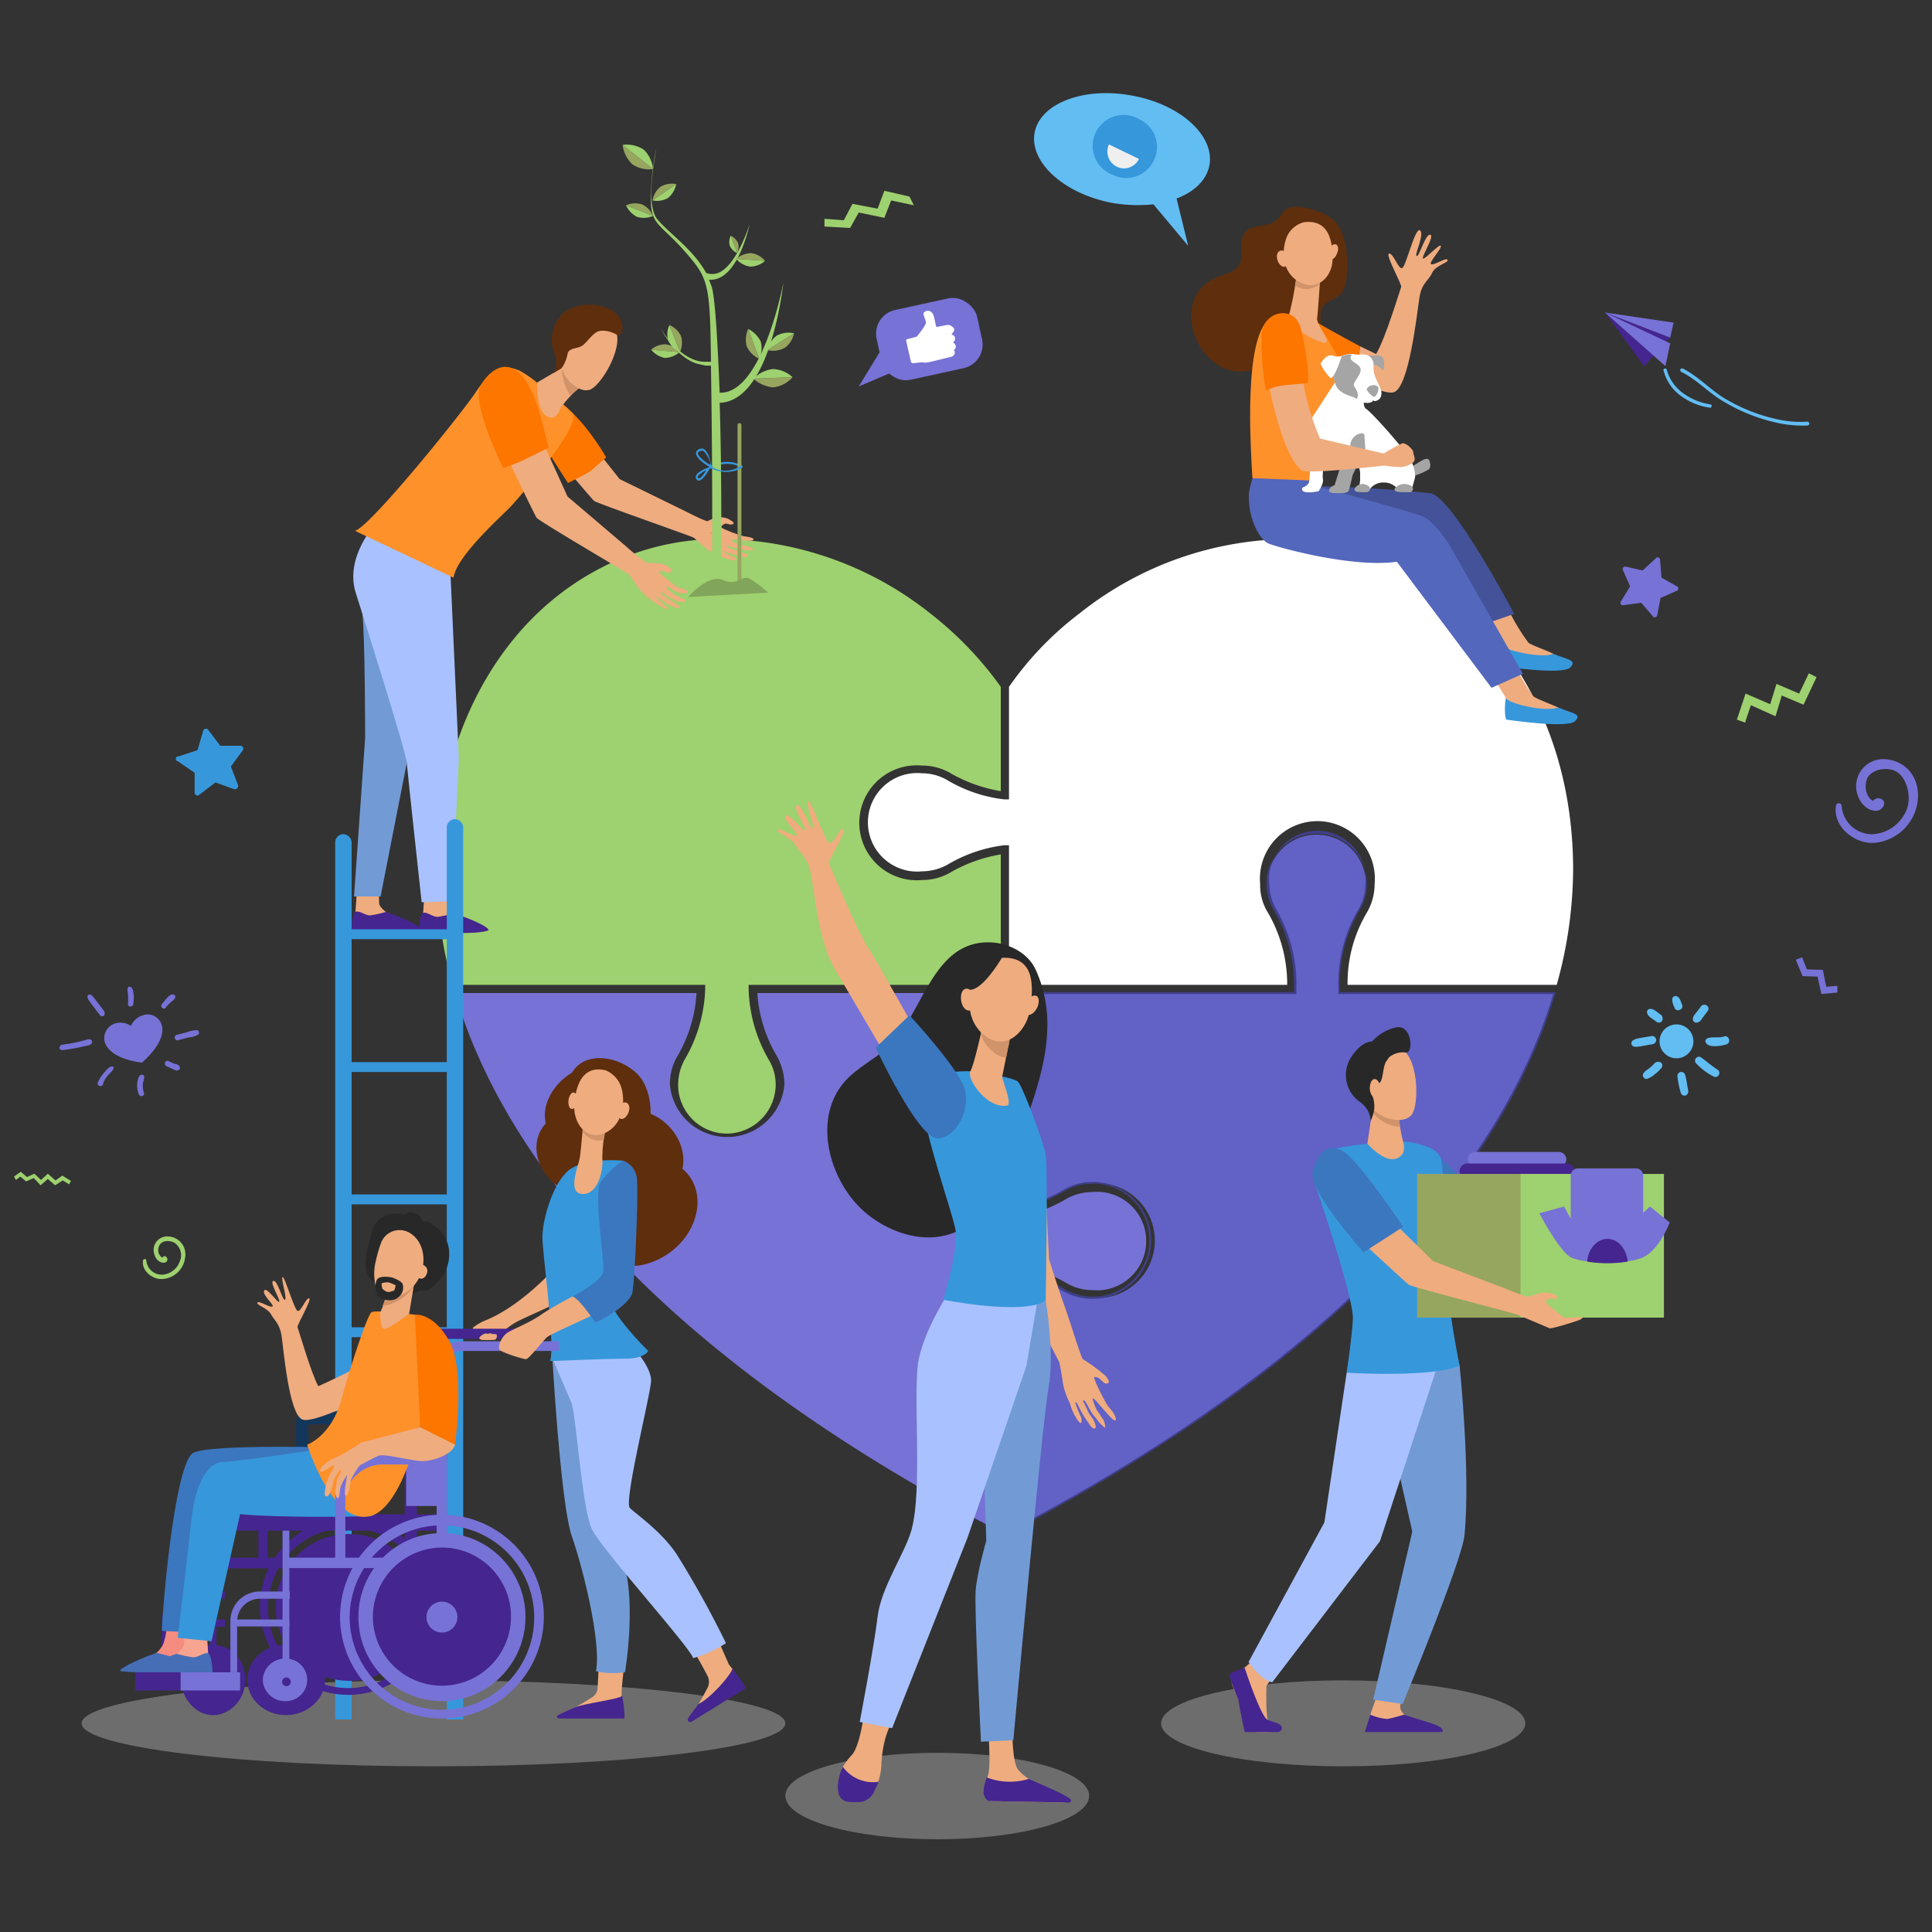 <svg id="Layer_1" data-name="Layer 1" xmlns="http://www.w3.org/2000/svg" viewBox="0 0 400 400"><rect x="0" y="0" width="400" height="400" fill="#333333" stroke="none"/><defs><style>.cls-1{fill:#999;opacity:0.57;}.cls-2{fill:#3797db;}.cls-3{fill:#7772d6;}.cls-4{fill:#6161c6;}.cls-5{fill:#3f3f89;}.cls-6{fill:#9ed16f;}.cls-7{fill:#efac7f;}.cls-8{fill:#fc7600;}.cls-9{fill:#fe875e;}.cls-10{fill:#45258f;}.cls-11{fill:#729bd6;}.cls-12{fill:#a9c2ff;}.cls-13{fill:#ff912b;}.cls-14{fill:#d19369;}.cls-15{fill:#5e2e0d;}.cls-16{fill:#fff;}.cls-17{fill:#f8a492;}.cls-18{fill:#3b77be;}.cls-19{fill:#282828;}.cls-20{fill:#96a65f;}.cls-21{fill:#445299;}.cls-22{fill:#5367bc;}.cls-23{fill:#a5a5a5;}.cls-24{fill:#81a55b;}.cls-25{fill:#62bdf3;}.cls-26{fill:#13375b;}.cls-27{fill:#f48c7f;}.cls-28{fill:#466eb6;}.cls-29{fill:#f7a491;}.cls-30{fill:#efefef;}</style></defs><path class="cls-1" d="M225.5,371.8c0,5-14.1,9-31.4,9s-31.5-4-31.5-9,14.1-8.9,31.5-8.9S225.5,366.9,225.5,371.8Z"/><path class="cls-1" d="M162.6,356.8c0,4.9-32.6,8.9-72.9,8.9s-72.8-4-72.8-8.9,32.6-8.9,72.8-8.9S162.6,351.9,162.6,356.8Z"/><path class="cls-1" d="M315.8,356.8c0,4.9-16.8,8.9-37.7,8.9s-37.7-4-37.7-8.9,16.9-8.9,37.7-8.9S315.8,351.9,315.8,356.8Z"/><path class="cls-2" d="M147.2,96.9H147a.4.4,0,0,1,.1-.3,6.5,6.5,0,0,1,6.5-.2.2.2,0,0,1,.1.3c0,.1-.1.1-.2.1a6,6,0,0,0-6.2.2Z"/><path class="cls-3" d="M207.2,317.2c-78-40.7-104.6-82.9-113-111.6h50a28.9,28.9,0,0,1-3.8,12.8,11.4,11.4,0,0,0-1.7,6.2,11.9,11.9,0,0,0,23.7,0,12.3,12.3,0,0,0-1.7-6.2,29,29,0,0,1-3.9-12.8h50.4v46.7h.9a29.7,29.7,0,0,0,12.7-4.1,11,11,0,0,1,5.3-1.4,10.2,10.2,0,1,1,0,20.3,10.4,10.4,0,0,1-5.2-1.4,30.6,30.6,0,0,0-12.8-4.1h-.9Z"/><path class="cls-4" d="M208.9,263.3A29.7,29.7,0,0,1,220,267a11.7,11.7,0,0,0,6.1,1.7,11.9,11.9,0,1,0,0-23.7,11.7,11.7,0,0,0-6.1,1.7,29.7,29.7,0,0,1-11.1,3.7V205.6h59.2v-.8a30.8,30.8,0,0,0-4.2-16.5,10.8,10.8,0,0,1-1.5-5.3,10.2,10.2,0,1,1,20.4,0,9.9,9.9,0,0,1-1.5,5.3,30.7,30.7,0,0,0-4.1,16.5v.8h44.6c-8.5,28.7-35.1,70.9-113,111.6Z"/><path class="cls-5" d="M208.6,317.6V263h.3a29.6,29.6,0,0,1,11.2,3.7,11.7,11.7,0,1,0,0-19.9,29.6,29.6,0,0,1-11.2,3.7h-.3V205.4h59.3v-.6a30.4,30.4,0,0,0-4.2-16.4,11.2,11.2,0,0,1-1.5-5.4,10.4,10.4,0,0,1,20.8,0,10.2,10.2,0,0,1-1.5,5.4,30.4,30.4,0,0,0-4.1,16.4v.6h44.6v.3c-8.4,28.4-34.9,70.8-113.1,111.7Zm.5-54.1v53.4c77.6-40.7,104-82.8,112.5-111.1H277.1v-1a30.2,30.2,0,0,1,4.2-16.6,10.7,10.7,0,0,0,1.4-5.2,10,10,0,1,0-19.9,0,10.7,10.7,0,0,0,1.4,5.2,31.1,31.1,0,0,1,4.2,16.6v1H209.1v44.4a30.1,30.1,0,0,0,10.8-3.7,12.1,12.1,0,1,1,6.2,22.4,12.3,12.3,0,0,1-6.2-1.7A30.1,30.1,0,0,0,209.1,263.5Z"/><path class="cls-6" d="M150.5,234.7a10.1,10.1,0,0,1-10.1-10.1,10.8,10.8,0,0,1,1.4-5.3,30.9,30.9,0,0,0,4.2-14.5v-.9H93.7a89.8,89.8,0,0,1-3.3-23.8c0-18.3,5.7-35.4,16.2-48.1s25.8-20.4,42.2-20.4A70.6,70.6,0,0,1,192.6,127a72.5,72.5,0,0,1,14.6,15.2v21.6a31.1,31.1,0,0,1-10.2-3.6,11.7,11.7,0,0,0-6.1-1.7,11.9,11.9,0,1,0,0,23.7,11.7,11.7,0,0,0,6.1-1.7,31.1,31.1,0,0,1,10.2-3.6v27H155v.9a30.7,30.7,0,0,0,4.1,14.5,9.9,9.9,0,0,1,1.5,5.3A10.2,10.2,0,0,1,150.5,234.7Z"/><path class="cls-7" d="M149,107.1a6.8,6.8,0,0,0-2.5.8c-.4.1-4.7-2.1-4.7-2.1l-13.5-6.6-9.2-11.6L112,90.8s10.4,12.4,11,12.9,19,6.9,20.6,7.6l2.7,2.3A9.8,9.8,0,0,0,149,115a8.1,8.1,0,0,0,2.8,1c1.4.3.3-.6.3-.6a17.9,17.9,0,0,1-2.4-1.2c.1-.2,1.4.5,3,.8l1.1.3c1,.2,1.4-.4.4-.7l-1.3-.5-1.2-.4-1.3-.5c.1-.1,0-.2.4-.2a21.9,21.9,0,0,0,2.3.7l1.3.2s1.6.1,1.6-.1-.9-.7-1.5-.7a5.8,5.8,0,0,0-1.4-.3s-1.8-.8-1.7-1,1.2,0,2.4.1,2.1.1,2.2-.2-.9-.5-.9-.5l-1.2-.2-1.3-.4s-3.4-1.2-3.3-1.5.7-.7,1-.7l.9.2c.2,0,.7,0,.7-.3s-1.2-.9-1.2-.9A4.2,4.2,0,0,0,149,107.1Z"/><path class="cls-8" d="M125.5,94.7l-3.2,2.8c-.8.6-4.7,2.5-4.7,2.5s-3.9-5.9-5.5-8.9-3.5-8.9-3-9.1a7,7,0,0,1,4.9.2C120,84.9,125.5,94.7,125.5,94.7Z"/><path class="cls-9" d="M146.8,110.2a2.3,2.3,0,0,0,2.5-1C149.4,110.3,147.8,110.9,146.8,110.2Z"/><path class="cls-7" d="M87.9,184.6l-.3,4.5c-.1.6-.4,2-.4,2.5,0,2,8.7-1.7,6.7-2.5-.2-.1-1.1-.7-1.2-1.4s-.3-3.1-.3-3.1Z"/><path class="cls-10" d="M93.9,189.1a25.9,25.9,0,0,1-3.1.7c-1.1.2-2.4-1.1-3.2-.8s-.8,3.8-.8,3.8,11,.9,14.1-.1C102.1,192.4,98.1,190.4,93.9,189.1Z"/><path class="cls-7" d="M73.9,184.3l-.3,4.5c-.1.6-.4,2-.4,2.5,0,2,8.7-1.6,6.7-2.5-.2-.1-1.4-1.1-1.4-1.8s-.1-2.6-.1-2.6Z"/><path class="cls-10" d="M79.9,188.8a21.7,21.7,0,0,1-3.1.7c-1,.2-2.4-1.1-3.2-.7s-.8,3.7-.8,3.7,10.9.5,14.1,0C88.2,192.3,84.1,190.2,79.9,188.8Z"/><path class="cls-11" d="M75.9,113.2s-1.5,7.6-.9,13.3.6,26.3.6,26.3l-2.3,32.8h5.5s6.4-32.8,6.3-31.9,2.2-23.1,2.2-23.1l-7.7-18.3Z"/><path class="cls-12" d="M77.9,108.3s-6.7,7-4.2,14.6c1,3.1,10.3,32.5,10.5,34.9s3.1,29,3.1,29l6.3-.2L95,157.1l-1.8-39.8-3.9-6.7Z"/><path class="cls-13" d="M118.5,85.5a67.6,67.6,0,0,0-7-6,21.4,21.4,0,0,0-4-2.8c-1.7-.6-4.6-2.1-8.8,4.2-3,4.6-22.1,28.2-25.2,29l20.4,9.7c.6-4.6,10.7-13.4,12.1-15C109.3,100.9,120.5,87.8,118.5,85.5Z"/><path class="cls-7" d="M117.5,75.5l-6.3,3.7s-.2,5.5,1.9,6.9,3-1.7,3-1.7,2.4-3.3,4.2-4.3S117.5,75.5,117.5,75.5Z"/><path class="cls-14" d="M116.5,77.9a11.2,11.2,0,0,0,1.6,4.1,12.4,12.4,0,0,1,2.2-1.9c.8-.4.3-1.5-.5-2.4l-2.3-2.2-1.2.7A4.7,4.7,0,0,0,116.5,77.9Z"/><path class="cls-7" d="M120.8,66.2c-.1-.1-5.3,6.4-4.7,9.4s3.8,5.8,6,5.1,7-8.5,5.4-12.2S120.8,66.2,120.8,66.2Z"/><path class="cls-15" d="M126.6,64.2a10,10,0,0,0-8.8-.2c-3.4,1.8-4.2,6.3-3.1,9a4.6,4.6,0,0,1-.2,4.3l1.8-1.1a7.5,7.5,0,0,0,1.2-2.9c.2-1.3,2.1-1.1,3-1.7s1.7-1.9,2.8-2.7,3-.4,4.4.4S129.8,66,126.6,64.2Z"/><path class="cls-7" d="M136.6,116.7c-2.4-.3-2.4-.1-2.8-.2a51.5,51.5,0,0,1-4.2-3.4l-12.1-10.3-6.3-13.9-8.4,1.2s7.8,16.4,8.3,17.1,17.6,10.7,19.1,11.7l2.2,3.1a13.5,13.5,0,0,0,2.4,2.2,23.4,23.4,0,0,0,2.7,1.7c1.3.7.3-.5.3-.5a19,19,0,0,1-2.1-1.9c.2-.1,1.3.9,2.8,1.7l1.1.5c.9.5,1.5.1.6-.5a4.1,4.1,0,0,0-1.3-.8l-1.1-.8-1.1-.8c.1-.1,0-.3.4-.1a19.3,19.3,0,0,0,2.1,1.3l1.3.6h1.4c.2-.4-.5-.7-1.1-.9l-1.3-.7s-1.7-1.2-1.5-1.5,1,.6,2.3,1.1,2,.2,2.1,0-.6-.6-.6-.6a6.8,6.8,0,0,1-1.5-.4c-.3-.2-4-3-3.9-3.2a1.2,1.2,0,0,1,1-.1l.9.3a.9.9,0,0,0,.8-.5c.1-.3-.8-.8-.8-.8A3.4,3.4,0,0,0,136.6,116.7Z"/><path class="cls-8" d="M104.2,96.9s2.4-.8,3.9-1.5l5.5-2.7s-1.9-8.1-3.2-11c-4.8-10.8-10.3-3.4-11-1.6C97.7,83.9,104.2,96.9,104.2,96.9Z"/><path class="cls-16" d="M279,203.9a28.5,28.5,0,0,1,3.9-14.8,11.7,11.7,0,0,0,1.7-6.1,11.9,11.9,0,1,0-23.7,0,10.8,10.8,0,0,0,1.7,6.1,29.5,29.5,0,0,1,3.9,14.8H208.9V175h-1a30.2,30.2,0,0,0-11.7,4,11,11,0,0,1-5.3,1.4,10.2,10.2,0,1,1,0-20.3,10.4,10.4,0,0,1,5.2,1.4,29.6,29.6,0,0,0,11.8,4h1V142.2A67,67,0,0,1,223.5,127a70.4,70.4,0,0,1,43.8-15.4c16.3,0,31.3,7.2,42.1,20.4s16.3,29.8,16.3,48.1a90,90,0,0,1-3.4,23.8Z"/><path class="cls-3" d="M322.7,241.6H305.4a1.6,1.6,0,0,1-1.5-1.6h0a1.5,1.5,0,0,1,1.5-1.5h17.3a1.6,1.6,0,0,1,1.6,1.5h0A1.6,1.6,0,0,1,322.7,241.6Z"/><path class="cls-10" d="M324.4,244H303.7a1.5,1.5,0,0,1-1.5-1.5h0a1.6,1.6,0,0,1,1.5-1.6h20.7a1.5,1.5,0,0,1,1.5,1.6h0A1.5,1.5,0,0,1,324.4,244Z"/><path class="cls-7" d="M263.8,347.1s-1.6,1.6-1.6,2.1-.2,6.8.5,7.4,2.6,1,1.9,1.6-4,.4-6.4.3c-.6-.1-1.5-5.6-1.8-6.5s-1.8-3.7-1.4-4.6,1.4-1.3,2.6-2.1a10.4,10.4,0,0,0,2.5-2.6Z"/><path class="cls-7" d="M285.1,351l-1.4,4c-.1.7-.6,2.3-.6,2.9,0,2.2,9.9-1.9,7.7-2.9a2.2,2.2,0,0,1-.9-1.5,5.1,5.1,0,0,1,.8-2.6Z"/><path class="cls-11" d="M298.6,273.6l3.6,9.2s2.3,21.9,1,35.1c-.6,5.5-12.8,34.9-12.8,34.9l-6.1-.9,8.1-34.8-3-13.3-4.2-26.4Z"/><path class="cls-12" d="M281.9,274.1l-3.1,10.2-4.6,30.9-15.7,28.9s2.4,3.7,4.9,4.2l22.3-29.2,12-36.6-.4-8.1Z"/><path class="cls-17" d="M328.7,257c-1.8.8-1.7,1.2-1.9,1.3a34.4,34.4,0,0,1-4.1-1.1s-11.4-3.5-12-3.8l-9.5-9.2-5,4.5s10.6,9.7,11.2,10.1,16.4,2.9,17.8,3.2l2.5,1.7a8.3,8.3,0,0,0,2.5.8,5.4,5.4,0,0,0,2.4.4c1.2,0,.1-.6.1-.6s-2.2-.5-2.1-.7,1.2.2,2.5.2h.9c.8,0,1-.5.2-.7l-1.1-.2-1.1-.2-1-.2c0-.1-.1-.2.2-.2l2,.2h1.1l1.2-.3c0-.4-.9-.6-1.4-.5a3.9,3.9,0,0,0-1.1,0s-1.6-.4-1.5-.6,3.9-.4,3.9-.8-1.1-.5-1.1-.5h-2.1a15.7,15.7,0,0,1-2.9-.8c.1-.3.4-.9.6-.9s.6.1.8,0a.5.5,0,0,0,.3-.6c0-.3-1-.5-1-.5A3.2,3.2,0,0,0,328.7,257Z"/><path class="cls-18" d="M304.6,246.6l-4.7,6.5s-4.2-5.1-6.1-7.6-4.9-7.4-4.5-7.6a4.8,4.8,0,0,1,3.9-.9C298.5,238.3,304.6,246.6,304.6,246.6Z"/><path class="cls-10" d="M257.7,345.3s3.3,10.2,4.8,10.8,2.5.6,2.9,1.5h0a.9.9,0,0,1-.9,1h-6.8s-1-4.6-1.3-6.6c0,0-2.1-5-1.8-5.4S257.7,345.3,257.7,345.3Z"/><path class="cls-10" d="M282.6,358.6l1.1-3.6a11.3,11.3,0,0,0,3.5.9c1.2-.2,3.5-.9,3.5-.9,4.7,1.6,8.6,2.3,7.9,3.6h-16Z"/><path class="cls-9" d="M327.2,260.1a2.4,2.4,0,0,0,2.1-1.2A1.4,1.4,0,0,1,327.2,260.1Z"/><path class="cls-2" d="M283.1,236.8a64.2,64.2,0,0,0-7.6,1.2c-1.6.6-3.7,5.8-3.7,5.8s8.6,24.9,8.3,29.4-1.3,11-1.3,11,17,1.1,23.4-1.4c0,0-2-10.1-2-12.8s-1.2-29.1-2-30.5-2.4-2.2-5.6-2.9S283.1,236.8,283.1,236.8Z"/><path class="cls-7" d="M284.2,229.3l-1.1,7.5s3.4,3.9,5.9,3.1,1.5-3.5,1.5-3.5-1.1-4.2-.8-6.3S284.2,229.3,284.2,229.3Z"/><path class="cls-14" d="M289.7,230.1c.4-2.1-5.5-.8-5.5-.8v.7a2.1,2.1,0,0,0,.6,1,7.8,7.8,0,0,0,5.1,2.3A12.4,12.4,0,0,1,289.7,230.1Z"/><path class="cls-7" d="M283.3,218.8c-.2,0-1.3,8.5.9,10.8s6.4,3.1,8,1.3,1.6-11.2-1.8-13.6S283.3,218.8,283.3,218.8Z"/><path class="cls-19" d="M289.1,212.7a9.5,9.5,0,0,0-5,2.9c-1.2.1-2.8.8-4.5,3.5a6.8,6.8,0,0,0,1.9,9,5.2,5.2,0,0,1,2.3,4l.4-1.1a5.7,5.7,0,0,0,.3-2.6,4.7,4.7,0,0,0-.4-1.6c-.6-1.2,1.3-2,1.8-3s.4-2.6,1-3.9l.7-1a4.5,4.5,0,0,1,3.4-1C292.7,218.3,292.4,212.1,289.1,212.7Z"/><path class="cls-7" d="M285.8,225.3c0,1-.5,1.9-1.1,1.9s-1.1-.9-1.1-1.9.4-1.9,1-1.9S285.7,224.2,285.8,225.3Z"/><rect class="cls-20" x="293.5" y="243" width="34.3" height="29.75" transform="translate(621.2 515.8) rotate(180)"/><rect class="cls-6" x="314.8" y="243" width="29.7" height="29.75" transform="translate(659.3 515.8) rotate(180)"/><path class="cls-7" d="M314.2,272.2c-1.7-.6-21.8-5.7-22.5-6.2s-13.2-12.1-13.2-12.1l7.1-3.7,11.1,10.9,15,5.7a36.1,36.1,0,0,0,4.7,1.7c.3,0,.6-.3,3-.9a5.3,5.3,0,0,1,1.8.2s1.2.3,1.2.7a.6.6,0,0,1-.6.5l-.9-.2c-.3,0-.8.6-.9.8s3.4,2.8,3.6,3.1,4.3-.2,4.1.1-.5.3-.5.4-6,2-6.4,1.8S314.2,272.2,314.2,272.2Z"/><path class="cls-18" d="M282.3,259.3l8.2-5.3s-9.5-14.3-12.7-15.8-4.9.5-6,4.3S282.3,259.3,282.3,259.3Z"/><path class="cls-3" d="M341.6,249.8l-1.4,1.3v-7.7a1.5,1.5,0,0,0-1.5-1.5h-12a1.5,1.5,0,0,0-1.5,1.5v8.9l-1.4-2.5-5.1,1.4s4.1,7.8,6.5,9.1,11.6,1.6,15,0,5.5-7.2,5.5-7.2Z"/><path class="cls-10" d="M337,261.2c-.3-2.7-2-4.7-4.2-4.7s-4,2.1-4.2,4.7A26.3,26.3,0,0,0,337,261.2Z"/><path class="cls-15" d="M265.2,44.5c-1.2,2.1-3.4,2-5.8,2.6s-2.5,3-2.4,4.9c.4,5-3.5,4.2-6.6,6.2-7.6,5-2.7,17.8,5.5,18.7a9.5,9.5,0,0,0,5-.9,22.3,22.3,0,0,1,3.3-2c2.8-1,5.9-1.3,8.1-3.5s.5-4.5,1.4-6.7,4.3-1.1,5-5.7-.1-9.3-1.9-11.8-8.4-4.3-10.3-3.1A4,4,0,0,0,265.2,44.5Z"/><path class="cls-7" d="M299.7,53.8c-.2-.6-2.8,1.2-3.4.9s2.3-3.3,2-3.8-3.4,3-3.7,2.6,2.5-4.7,1.5-4.9-2.3,4.7-2.8,4.4,1.7-4.5.7-5.3-2.9,7.5-3.7,7.8-1.8-3.1-2.7-3,2.7,6.4,2.5,6.9-3.3,10.8-5.2,13.9l-3.3-1.6c-.4,2.3-.4,4.8-1,7.2,3.7,1.6,6.9,2.7,8,2.3,3.2-1.1,4.8-16.7,5.3-19.7s1.9-3.4,2.6-5S300,54.4,299.7,53.8Z"/><path class="cls-8" d="M272.9,66.9l-5.4,5.5s7.1,3.8,13.1,6.5c.6-2.4.6-4.9,1-7.2C276.7,69.1,272.9,66.9,272.9,66.9Z"/><path class="cls-7" d="M306.4,127.2a40.1,40.1,0,0,1,4.3,6.1c.1.1.1,1.1.2,1.3,3.7,2.4,7.6,1.8,10.8.8-2.1-1-5.1-2-5.3-2.4a42.5,42.5,0,0,1-4.6-7.9C310.2,126.8,308.6,126.6,306.4,127.2Z"/><path class="cls-2" d="M310.7,133.4c-.3,1.5-.2,4.4.1,4.5s12.7,1.9,14.3.3-.9-1.7-3.4-2.8C318.5,136.4,310.8,134.4,310.7,133.4Z"/><path class="cls-7" d="M307.5,138.3a44.6,44.6,0,0,1,4.2,6.1,5.9,5.9,0,0,1,.2,1.3c3.7,2.4,7.6,1.8,10.8.8-2.1-.9-5-2-5.3-2.4a55.9,55.9,0,0,1-4.5-7.8C311.2,137.9,309.7,137.7,307.5,138.3Z"/><path class="cls-2" d="M311.8,144.5c-.4,1.5-.2,4.5.1,4.5s12.6,1.9,14.2.3-.8-1.6-3.4-2.8C319.5,147.5,311.9,145.5,311.8,144.5Z"/><path class="cls-21" d="M313.5,127.1l-6.4,2.2-34.5-28.6s8.4-.1,23.5,1.4C300.6,102.6,313.5,127.1,313.5,127.1Z"/><path class="cls-22" d="M259.6,98.3a19,19,0,0,0-1,3.7c-.4,4.3,1.8,9.7,4.2,10.6s17.4,5,26.4,3.7l19.6,26.1,6.5-2.9L300,112.7s-2.9-4.6-5.3-5.7-22.1-6.3-22.1-6.3l-3.1-4.5Z"/><path class="cls-13" d="M275.5,71.3c-1.1-2-2.2-3.6-2.2-3.6-1.1-2-4-3-4-3h-2.1c0,.2-.1.4-.2.4s-2.8-.1-4.3,1c-5.2,4.4-3.8,26.1-3.4,32.9l12.6.5s1.2-15,4.4-18.8S277.1,74.2,275.5,71.3Z"/><path class="cls-7" d="M268.4,57.4a66.4,66.4,0,0,1-1.5,7.7c-.6,1.5,3.4,4.7,6.6,5.7s-1-3.3-.8-4.9.7-9.3.7-9.3Z"/><path class="cls-14" d="M273.2,58.8c.1-1.3.2-2.2.2-2.2l-5,.8s-.1.7-.3,1.7A4.1,4.1,0,0,0,273.2,58.8Z"/><path class="cls-7" d="M270,46a5.4,5.4,0,0,0-3.2,2.3c-1.2,1.9-2.1,7.4,1.9,9.9s7.2-1,7.2-4.6S275.2,45.4,270,46Z"/><path class="cls-7" d="M276.8,52.5c-.3.9-1,1.4-1.5,1.2s-.6-1.1-.3-1.9,1.1-1.4,1.6-1.2S277.2,51.7,276.8,52.5Z"/><path class="cls-7" d="M266.7,53.2a1.5,1.5,0,0,1-.6,2c-.6.2-1.3-.4-1.6-1.3s-.1-1.8.6-2S266.4,52.3,266.7,53.2Z"/><path class="cls-23" d="M283.3,73.6a10.5,10.5,0,0,0,1.8,0c2.2-.2,1.3,3.1,1.3,3.1s-1.1-1.1-1.6-1.1h-1Z"/><path class="cls-23" d="M290.8,95.5s.9,1.4,2,.8,2.7-1.9,3.1-1,.2,1.7-.1,1.9a16.1,16.1,0,0,1-4.4,1.7,3.8,3.8,0,0,1-2.7-1.2Z"/><path class="cls-16" d="M293,98.7a8.2,8.2,0,0,0-.9-3.4c-1.6-2.7-8.2-10-9.2-10.6s-.3-2.8-.3-2.8l-3.9-2.1-2-1.1-5,7.7c-.3.7.3,2.9-.2,4.2s0,8.7-.6,9.5-1,.6-1.2.9a.4.4,0,0,0,0,.6c.6.7,3.3.1,3.3.1s1.1-1.6.9-2.5.4-6.4.8-6.4,1.9,2.4,2.5,2.9h.2a11.9,11.9,0,0,1,4,1.2,3.3,3.3,0,0,1,.2,1.2v1.3c-.1.8-.2,1.6-.3,2.2h2.1a3.4,3.4,0,0,1,3.1-1.7,3.6,3.6,0,0,1,3,1.5c1.2,0,1.7.5,2.6.4A29.9,29.9,0,0,0,293,98.7Z"/><path class="cls-16" d="M283.7,73.9a2.2,2.2,0,0,0-1.6-.5h-1.4a4.6,4.6,0,0,0-3.9.9c-.9.9-1,4.2,0,5.8s4,1.9,4.3,2.6,2.8,1.1,3.2.2a.6.6,0,0,0,.6.1c1-.3,1.3-1.2,1-2.3s-1.8-3.1-1.5-5A2.5,2.5,0,0,0,283.7,73.9Z"/><path class="cls-23" d="M283.1,80.3c-.1.2-.2.5,0,.6a4.6,4.6,0,0,0,1.2,1.2c.6.3,1.1-1.1,1.1-1.7S284.1,79.3,283.1,80.3Z"/><path class="cls-23" d="M282.5,90.2a.5.5,0,0,0-.5-.5h0a2.6,2.6,0,0,0-2.4,3v.2a16.6,16.6,0,0,1-1,2.1l2.7.7,1.4-2.2Z"/><path class="cls-23" d="M277.3,97.3s-1,3.1-1.3,4.3,1.3-.4,3.2.1a29.9,29.9,0,0,0,.8-3.2,16.3,16.3,0,0,1,1.5-2.8c0-.1,0-.2-.1-.2l-2.7-.9h-.3A27.3,27.3,0,0,0,277.3,97.3Z"/><path class="cls-23" d="M275.2,101.3a1.9,1.9,0,0,1,1.7-.9c.9,0,2.3,1.3,2.3,1.3a2.2,2.2,0,0,1-1.5.4C276.5,102.1,274.8,102.2,275.2,101.3Z"/><path class="cls-23" d="M280.5,101.1a1.9,1.9,0,0,1,1.7-.9,3,3,0,0,1,1.1.4.7.7,0,0,1-.4,1.3h0C281.7,101.9,280.1,102,280.5,101.1Z"/><path class="cls-23" d="M288.8,101.1a2.6,2.6,0,0,1,2.1-.9,3.3,3.3,0,0,1,1.3.4.7.7,0,0,1-.4,1.3h-.1C290.3,101.9,288.3,102,288.8,101.1Z"/><path class="cls-23" d="M279.9,74.6c-.5-.4-.2-.9,0-1.2a4.2,4.2,0,0,0-3.1,1c-.9.9-1,4.2,0,5.8s3.4,1.8,4.1,2.4c.7-1.2-.4-2.2-.6-2.8s1.3-2,1.4-3.1S280.5,75.3,279.9,74.6Z"/><path class="cls-16" d="M277.8,73.7a3.3,3.3,0,0,1-2-.1c-1.2-.4-2.4,1.7-2.4,1.7a9.9,9.9,0,0,0,2,2.9C276.2,78.8,277.8,73.7,277.8,73.7Z"/><path class="cls-7" d="M292.6,93.6c0-.5-1.5-2-2.3-1.8a29.1,29.1,0,0,0-3.8,2.1l-13.2-3.1s-3.4-7.6-3.7-14.2a18.8,18.8,0,0,0-7,2.4c1.1,6.3,3.9,16.5,7,18.4,1.4.8,17-1,17-1s3.3.5,4.1.2C294,95.7,292.6,94.6,292.6,93.6Z"/><path class="cls-8" d="M269.7,69.6c-.4-2-.9-4-3-4.6a4.2,4.2,0,0,0-3.9.9,5,5,0,0,0-1.6,4.2,55.6,55.6,0,0,0,.9,10.8c2.4-1.4,5.9-1.2,8.7-1.6C271,76.2,270.2,72.2,269.7,69.6Z"/><path class="cls-6" d="M162.2,58.5c-1.5,7.4-5.9,23.1-13.2,22.8-.4-10.2-.9-19-1.6-21.8l-.6-1.6c4.6.4,7.3-6.6,8.4-11.5-1,3.1-3.1,8.1-5.9,9.8a3.5,3.5,0,0,1-3.1.3c-2.7-4.9-7.7-8.2-10.1-11.1s-.7-11.7-.2-14.7a48.4,48.4,0,0,0-1.1,12c.4,4,2.5,4.2,7.2,9.6s5,6.5,5.2,22.6h-1.1c-3.8.1-7.4-3.7-9.3-6.9,1.5,2.9,4.3,6.3,7.5,7.3l1.8.4h1.1c0,1.4.5,29.1.1,47,1.1,0,.9-.5,2-.4,0-4.8.2-23-.3-38.9C157.6,83.1,161.1,67.3,162.2,58.5Z"/><path class="cls-20" d="M130.9,34a6.1,6.1,0,0,0,4.3,1l-6.3-5A6.8,6.8,0,0,0,130.9,34Z"/><path class="cls-6" d="M128.9,30l6.3,5a6.4,6.4,0,0,0-1.9-4A6.4,6.4,0,0,0,128.9,30Z"/><path class="cls-20" d="M160.1,80.2a6.3,6.3,0,0,0,4-2.1l-8.1.3A6.9,6.9,0,0,0,160.1,80.2Z"/><path class="cls-6" d="M156,78.4l8.1-.3a6.4,6.4,0,0,0-4.1-1.7A6.8,6.8,0,0,0,156,78.4Z"/><path class="cls-20" d="M162.5,72a4.9,4.9,0,0,0,1.9-3l-5.5,3.5A5.2,5.2,0,0,0,162.5,72Z"/><path class="cls-6" d="M158.9,72.5l5.5-3.5a5.2,5.2,0,0,0-3.6.5A4.9,4.9,0,0,0,158.9,72.5Z"/><path class="cls-20" d="M154.6,71.7a5.3,5.3,0,0,0,2.6,2.6l-2.3-6.2A5.4,5.4,0,0,0,154.6,71.7Z"/><path class="cls-6" d="M154.9,68.1l2.3,6.2a5.4,5.4,0,0,0,.3-3.6A5.8,5.8,0,0,0,154.9,68.1Z"/><path class="cls-20" d="M136.7,38.7a4.7,4.7,0,0,0-1.6,2.8l4.9-3.4A4.7,4.7,0,0,0,136.7,38.7Z"/><path class="cls-6" d="M140,38.1l-4.9,3.4a4.7,4.7,0,0,0,3.2-.5A4.9,4.9,0,0,0,140,38.1Z"/><path class="cls-20" d="M155.5,52.4a5.1,5.1,0,0,0-3.1,1.2l6,.4A4.6,4.6,0,0,0,155.5,52.4Z"/><path class="cls-6" d="M158.4,54l-6-.4a4.9,4.9,0,0,0,2.9,1.6A4.7,4.7,0,0,0,158.4,54Z"/><path class="cls-20" d="M137.9,71.3a4.4,4.4,0,0,0-3.1,1.1l5.9.5A4.5,4.5,0,0,0,137.9,71.3Z"/><path class="cls-6" d="M140.7,72.9l-5.9-.5a5,5,0,0,0,2.8,1.7A4.7,4.7,0,0,0,140.7,72.9Z"/><path class="cls-20" d="M141,69.6a4.6,4.6,0,0,0-2.4-2.3l2.2,5.6A4.9,4.9,0,0,0,141,69.6Z"/><path class="cls-6" d="M140.8,72.9l-2.2-5.6a4.3,4.3,0,0,0-.2,3.3A4.6,4.6,0,0,0,140.8,72.9Z"/><path class="cls-20" d="M152.8,50.3a3.2,3.2,0,0,0-1.5-1.5l1.3,3.6A2.8,2.8,0,0,0,152.8,50.3Z"/><path class="cls-6" d="M152.6,52.4l-1.3-3.6a2.8,2.8,0,0,0-.2,2.1A3.2,3.2,0,0,0,152.6,52.4Z"/><path class="cls-20" d="M132.9,42.3a4.9,4.9,0,0,0-3.3.2l5.6,2.2A4.6,4.6,0,0,0,132.9,42.3Z"/><path class="cls-6" d="M135.2,44.7l-5.6-2.2a5.1,5.1,0,0,0,2.3,2.4A4.7,4.7,0,0,0,135.2,44.7Z"/><path class="cls-20" d="M152.7,122.4h.8V88a.4.4,0,0,0-.4-.4h0a.4.4,0,0,0-.4.4Z"/><path class="cls-24" d="M142.5,123.6s4-4.8,7.2-3.5,3.8-1.1,5.5-.3a22,22,0,0,1,3.8,2.9Z"/><path class="cls-2" d="M150.3,97.7a6.9,6.9,0,0,1-3.2-.8.4.4,0,0,1-.1-.3h.3a5.4,5.4,0,0,0,6.1-.2c.1-.1.2,0,.3.1s.1.2,0,.3A6.3,6.3,0,0,1,150.3,97.7Z"/><path class="cls-2" d="M147.3,97l-.3-.3c-.3-.1-2.8-1.6-2.9-2.8a.9.9,0,0,1,.3-.7,1.4,1.4,0,0,1,1.2-.3c1.2.5,1.6,3.3,1.7,3.6Zm-2-3.7-.6.2a.5.5,0,0,0-.2.4c.1.6,1.4,1.7,2.3,2.2s-.6-2.5-1.3-2.8Z"/><path class="cls-2" d="M144.7,99.5c-.2,0-.4,0-.5-.3a.6.6,0,0,1-.1-.7c.3-.9,2.3-1.6,2.5-1.7l.6-.2-.3.5c-.2.4-1.4,2.4-2.2,2.4Zm1.5-2.1a4.6,4.6,0,0,0-1.7,1.2c-.1.2,0,.3,0,.4h.2C145,99.1,145.7,98.2,146.2,97.4Z"/><path class="cls-2" d="M147.5,96.6c0,.2-.1.4-.3.4a.4.4,0,0,1-.4-.4c0-.2.2-.3.4-.3A.3.3,0,0,1,147.5,96.6Z"/><polygon class="cls-6" points="4.3 242.6 5.6 243.7 7.1 243 8.5 244.3 9.9 243 11.5 244.4 12.9 243.4 14.7 244.5 14.3 245.2 13 244.4 11.4 245.4 9.9 244.1 8.4 245.4 7 243.9 5.4 244.6 4.2 243.6 3.3 244.3 2.9 243.6 4.3 242.6"/><polygon class="cls-6" points="188.3 40.7 183.1 39.5 181.7 43.2 176.5 42.2 174.7 45.6 170.7 45.3 170.7 46.9 176 47.2 177.8 44 183.1 45.1 184.5 41.5 189.2 42.5 188.3 40.7"/><path class="cls-3" d="M335.6,124.5l1.9-3.1L336,118a.5.5,0,0,1,.5-.7l3.6.8,2.7-2.5a.5.5,0,0,1,.9.3l.3,3.7,3.2,1.8a.5.5,0,0,1,0,.9l-3.4,1.5-.7,3.6a.5.5,0,0,1-.9.2l-2.4-2.8-3.7.5A.5.5,0,0,1,335.6,124.5Z"/><path class="cls-3" d="M27.1,212.4a4,4,0,0,1,2.5-2.2,3,3,0,0,1,3.9,2.1c.5,1.8-.5,4.5-4.1,7.7-4.8-.6-7.1-2.4-7.7-4.2a3.2,3.2,0,0,1,2.1-3.9A3.8,3.8,0,0,1,27.1,212.4Z"/><path class="cls-3" d="M13,217.4a37.3,37.3,0,0,0,4.5-.8c.5-.1,1.3-.2,1.5-.6a.6.6,0,0,0-.1-.7c-.4-.3-1.1,0-1.5.1a31.2,31.2,0,0,1-4.6.9.8.8,0,0,0-.5.7.6.6,0,0,0,.7.4Z"/><path class="cls-3" d="M37.1,215.3l1.9-.5a4.3,4.3,0,0,0,2-.6.5.5,0,0,0-.2-.9,4.5,4.5,0,0,0-2,.4l-2,.5a.6.6,0,1,0,.3,1.1Z"/><path class="cls-3" d="M21.3,224.6c.4-1.6,1.4-2.2,2-3s0-.9-.5-.7-2.2,2.1-2.6,3.4a.6.6,0,0,0,1.1.3Z"/><path class="cls-3" d="M29.8,226.3a5,5,0,0,1-.2-2.1c.1-.4.6-1.7-.2-1.7s-.9,1.3-1,1.8a5.3,5.3,0,0,0,.3,2.2c.2.7,1.3.5,1.1-.2Z"/><path class="cls-3" d="M34.4,220.7l1.3.6c.4.2.9.5,1.3.2a.4.4,0,0,0,.2-.6c-.1-.5-.8-.6-1.2-.7l-1.3-.6a.6.6,0,0,0-.3,1.1Z"/><path class="cls-3" d="M21.6,209.4c-2.3-3-2.3-3.1-2.6-3.3a.5.5,0,0,0-.8.6c.1.4.1.3,2.5,3.5.2.3.6.2.8.1s.2-.6.1-.9Z"/><path class="cls-3" d="M27.6,207.9a10.9,10.9,0,0,0,.1-1.8c-.1-.6-.1-1.5-.7-1.8h-.4c-.4.5-.1,1.2-.1,1.7a10.8,10.8,0,0,1,0,1.8.5.5,0,0,0,.5.6.6.6,0,0,0,.6-.6Z"/><path class="cls-3" d="M36.3,206.4a.5.5,0,0,0-.5-.5c-.5-.1-1,.5-1.3.8l-1,1.2a.6.6,0,0,0,.1.8.5.5,0,0,0,.8-.2C35.7,207,36.2,207.1,36.3,206.4Z"/><path class="cls-3" d="M380.1,166.9c-.6,4.4,4,7.9,8,7.6a9.9,9.9,0,0,0,8.9-8.4c.7-4.7-2.1-8.5-6.5-8.9a5.6,5.6,0,0,0-5.9,7.4c.9,2.8,3.5,3.8,4.7,3s1-2.1-.2-2.3a1.3,1.3,0,0,0-1.3.5c-1-.4-2-2.3-1.3-4.4s4.2-2.8,6.2-1.6,3.1,5,2.1,7.7a8.1,8.1,0,0,1-6.8,5.2,6.3,6.3,0,0,1-6.7-5.8A.6.6,0,0,0,380.1,166.9Z"/><path class="cls-6" d="M29.6,261c-.3,2.2,2.1,4,4.1,3.8a5,5,0,0,0,4.6-4.3,3.7,3.7,0,0,0-3.4-4.5,2.8,2.8,0,0,0-2.9,3.8c.4,1.4,1.7,1.9,2.4,1.5a.7.7,0,0,0-.2-1.2c-.2-.1-.5.1-.6.3a1.9,1.9,0,0,1-.7-2.3c.4-1.3,2.1-1.4,3.2-.8a3.1,3.1,0,0,1,1.1,3.9,4.1,4.1,0,0,1-3.5,2.7,3.2,3.2,0,0,1-3.4-2.9C30.2,260.5,29.7,260.6,29.6,261Z"/><path class="cls-2" d="M40.3,164.1V160l-3.5-2.4a.5.5,0,0,1,.2-1l3.9-1.3,1.2-4.1a.6.6,0,0,1,1-.1l2.5,3.3h4.2a.6.6,0,0,1,.5.9l-2.5,3.4,1.5,3.9a.7.7,0,0,1-.8.8L44.6,162l-3.4,2.6C40.9,164.9,40.3,164.6,40.3,164.1Z"/><path class="cls-25" d="M343.6,215.8a3.5,3.5,0,0,1,7-.4,3.5,3.5,0,0,1-3.3,3.7A3.5,3.5,0,0,1,343.6,215.8Z"/><path class="cls-25" d="M349.5,225.7c-.2-1-.3-2.1-.6-3.1a.8.8,0,0,0-1.6.3,18.6,18.6,0,0,0,.7,3.4.8.8,0,0,0,1,.5.9.9,0,0,0,.5-1.1Z"/><path class="cls-25" d="M355.5,221.4c-1.1-.7-2.1-1.6-3.2-2.4a.8.8,0,0,0-1.1,1.2,13.6,13.6,0,0,0,3.6,2.7.8.8,0,1,0,.7-1.5Z"/><path class="cls-25" d="M353.3,215.1a.6.6,0,0,0-.1.8c.4.7,1.4.7,2.1.7a8.5,8.5,0,0,0,2.2-.4c1-.4.4-2-.6-1.6S354.1,214.5,353.3,215.1Z"/><path class="cls-25" d="M352.2,208.3c-1,1.5-1.8,2-1.7,2.8a.7.7,0,0,0,.9.6c.6-.1.9-.7,1.2-1.1l.9-1.2a.8.8,0,0,0-.1-1.2.9.9,0,0,0-1.2.1Z"/><path class="cls-25" d="M348.3,208.1c-.4-.9-.4-1.3-.9-1.7s-1.1-.1-1.2.4a3.8,3.8,0,0,0,.5,1.8.7.7,0,0,0,1,.5.8.8,0,0,0,.6-1Z"/><path class="cls-25" d="M344,210.2c-1.5-1.1-1.8-1.4-2.4-1.3a.6.6,0,0,0-.6.7c.1.7.5.9,1.9,1.9a.8.8,0,0,0,1.2-.1,1.1,1.1,0,0,0-.1-1.2Z"/><path class="cls-25" d="M338.1,215.4a.7.7,0,0,0,.3,1.3c.6.1.8,0,3.7-.5a.9.9,0,0,0,.8-.9c0-.4-.5-.9-.9-.8C339,215,338.7,215,338.1,215.4Z"/><path class="cls-25" d="M342.6,220.1c-1.5,1.6-1.8,1.3-2.4,2.2a.8.8,0,0,0,.7,1.1,4.4,4.4,0,0,0,1.6-.9,8.6,8.6,0,0,0,1.4-1.3.8.8,0,0,0,0-1.2,1.1,1.1,0,0,0-1.3.1Z"/><path class="cls-2" d="M69.4,356h3.4V174.4a1.8,1.8,0,0,0-1.7-1.7h0a1.7,1.7,0,0,0-1.7,1.7Z"/><path class="cls-2" d="M92.5,356h3.4V171.4a1.8,1.8,0,0,0-1.7-1.8h0a1.7,1.7,0,0,0-1.7,1.8Z"/><rect class="cls-2" x="71.8" y="192.4" width="23.5" height="2.05"/><rect class="cls-2" x="71.8" y="219.9" width="23.5" height="2.05"/><rect class="cls-2" x="71.8" y="247.3" width="23.5" height="2.05"/><rect class="cls-2" x="71.8" y="274.8" width="23.5" height="2.05"/><path class="cls-26" d="M78.4,292.2H63.5a2.2,2.2,0,0,0-2.2,2.2v8.4h2.5v-7.9H78.4Z"/><path class="cls-7" d="M81.2,286.6l-4.6-4.9s-4.9,2.7-10.7,5.3c-1.5-2.7-4.1-11.8-4.3-12.2s3.1-5.9,2.4-6-1.7,2.9-2.4,2.6-2.7-7.3-3.1-7,1,4.4.5,4.7-1.5-4.1-2.4-3.9,1.5,3.9,1.2,4.3-2.6-3.2-3.1-2.3,2.2,3,1.7,3.3-2.8-1.3-3.1-.8,2.1,1.1,2.8,2.4,1.8,1.9,2.2,4.5,1.5,16.2,4.3,17.3S81.2,286.6,81.2,286.6Z"/><path class="cls-7" d="M123.7,349.7a96.7,96.7,0,0,0,.1-12.4l6.4-.4c-.9,6.4-1.5,13-1.5,13V355H116.1a56.7,56.7,0,0,0,6.5-3.6A2.4,2.4,0,0,0,123.7,349.7Z"/><path class="cls-10" d="M129.2,355.8H115.8c-.5,0-.6-.4-.4-.6s1.8-.9,3.6-1.7,9.3-1.7,9.8-2.4C129.1,352.5,129.5,355.7,129.2,355.8Z"/><path class="cls-7" d="M146.5,347a95.4,95.4,0,0,0-6.4-10.6l5.5-3.9,5.3,12.1.8,1,2,3.2-10.8,6.8a66.4,66.4,0,0,0,3.7-6.4A2.8,2.8,0,0,0,146.5,347Z"/><path class="cls-10" d="M154.3,349.6l-11.2,6.9a.5.5,0,0,1-.7-.4c0-.6,1.1-1.7,2.2-3.3,2.7-1.3,7-6.4,7-7.3C152.6,346.6,154.5,349.4,154.3,349.6Z"/><path class="cls-15" d="M141.3,242c1-4.8-2.2-9.6-6.6-11.4.1-2.8-.8-6.3-2.7-8.2-3.7-3.7-10.8-5-13.6-.3-3.6,2.1-6.4,6.5-5.4,10.5-3.5,3.7-2.1,10.2,3,13.3-.1,4.1,2,8.2,5.6,9.9L124,257c-.3-.2,2.6,7.8,11.5,4.1S147.2,246.9,141.3,242Z"/><path class="cls-11" d="M123.4,346c1.1-6.1-2.7-21.3-5-27.9s-4-36.4-4-36.4l2.7-3.2,11.3-.6s-4.8,14.7-4.8,19.7,2.3,18.1,5.1,24.9,1.4,19.4.7,23.7A15.1,15.1,0,0,1,123.4,346Z"/><path class="cls-12" d="M131.2,279.2c.6.5,3.6,4.1,3.6,6.6s-5.7,25.1-4.4,26.4,6.5,4.8,9.7,9.6a201.4,201.4,0,0,1,10.2,18.4,25.7,25.7,0,0,1-6.8,3.1c-.4-2-18.8-22.4-20.9-26.6s-3.3-23.7-4.3-26.3l-3.9-9.1Z"/><path class="cls-7" d="M114.8,262.6s-6.9,7.9-14.6,10.9a10.8,10.8,0,0,0-2.3,1.4c0,.8,1.5.2,1.5.2a2.4,2.4,0,0,0-.2,1.8c.2.9,1.9.3,2.8.3s2.6-2.4,5.5-3.8,7.4-3.3,7.9-3.8S115.1,262.3,114.8,262.6Z"/><path class="cls-2" d="M129,240.3s-7-.7-10.7,1.6-6,10.6-6,14.2,2.7,22.1,1.6,25.7c0,0,11.6-.5,15.6-.5s4.7-1.6,4.7-1.6-8.2-8-8.2-11.6S129,240.3,129,240.3Z"/><path class="cls-10" d="M33.5,335.7v12.1h1.3v-11h8.7v3.8c-3.4.3-6,3.4-6,7.2s3,7.3,6.6,7.3,6.7-3.3,6.7-7.3-2.7-6.9-6-7.2v-3.8h1.8v-1.5H44.8V331h1.8v-1.5H44.8v-4.8H68.6v-2.2H55.4V310.2a7.4,7.4,0,0,1,7.1-7H73.8V301H62.5a9.3,9.3,0,0,0-9,9.2v12.3H44.8v-6.9H43.5v13.9H39.1C36,329.5,33.5,332.3,33.5,335.7Zm10-.4H34.8a4.4,4.4,0,0,1,4.3-4.3h4.4Z"/><path class="cls-27" d="M38.6,337.6l.3,4.7a23.8,23.8,0,0,1,.5,2.6c0,2-9.1-1.8-7-2.7a5.9,5.9,0,0,0,1.4-1.8,14.1,14.1,0,0,0,.7-3.4Z"/><path class="cls-28" d="M32.4,342.2l3.2.8c1.1.2,2.5-1.2,3.3-.8s.9,4,.9,4-11.4.3-14.7-.2C23.8,345.9,28.1,343.7,32.4,342.2Z"/><path class="cls-10" d="M83.8,327.6h2.5V280.1c0-1.6,1.5-2.9,3.5-2.9h22.4a1.1,1.1,0,0,0,1.1-1h0a1.1,1.1,0,0,0-1.1-1.1H89.8c-3.3,0-6,2.3-6,5Z"/><path class="cls-10" d="M72.1,317.6a15.2,15.2,0,1,1-15,15.2A15.1,15.1,0,0,1,72.1,317.6Z"/><path class="cls-10" d="M53.8,332.8a18.3,18.3,0,1,0,18.3-18.5A18.4,18.4,0,0,0,53.8,332.8Zm1.7,0a16.6,16.6,0,1,1,16.6,16.7A16.6,16.6,0,0,1,55.5,332.8Z"/><rect class="cls-3" x="84.1" y="283.2" width="7.4" height="28.51" transform="translate(175.6 595) rotate(180)"/><path class="cls-3" d="M60,329.5H53.8a6.1,6.1,0,0,0-6.1,6.2v12.1h1.4V335.7a4.7,4.7,0,0,1,4.7-4.7H60Z"/><rect class="cls-10" x="38.1" y="313.6" width="19.4" height="3.32" transform="translate(95.5 630.5) rotate(180)"/><rect class="cls-3" x="48.4" y="335.3" width="11.5" height="1.44"/><rect class="cls-3" x="59.2" y="322.5" width="26.5" height="2.16"/><rect class="cls-10" x="56.9" y="313.5" width="34.5" height="3.37" transform="translate(148.4 630.4) rotate(180)"/><path class="cls-3" d="M90.4,330.1h2.1V282.6a3,3,0,0,1,3-2.9h20.2v-2H95.5a5,5,0,0,0-5.1,4.9Z"/><path class="cls-10" d="M51.2,347.8c0,4,3.6,7.3,8,7.3s8.1-3.3,8.1-7.3-3.6-7.3-8.1-7.3S51.2,343.8,51.2,347.8Z"/><path class="cls-3" d="M54.4,347.8a4.6,4.6,0,0,0,4.8,4.4,4.4,4.4,0,1,0,0-8.8A4.6,4.6,0,0,0,54.4,347.8Z"/><path class="cls-18" d="M39.7,301c2.3-2.3,34.6-1.2,34.6-1.2s-27.4,6.7-29,7.6-7.5,30.3-7.5,30.6c-1.7-.4-2.7-.1-4.3-.4C33.7,332.5,36,304.8,39.7,301Z"/><path class="cls-29" d="M42.8,337.7l.3,4.7c.1.6.5,2.1.5,2.6,0,2-9-1.7-7-2.6a4.4,4.4,0,0,0,1.5-1.9,22.4,22.4,0,0,0,0-2.7Z"/><path class="cls-28" d="M36.6,342.4a24.4,24.4,0,0,0,3.2.7c1.1.2,2.5-1.1,3.3-.8s.9,4,.9,4-11.4.4-14.6-.1C28,346,32.3,343.8,36.6,342.4Z"/><path class="cls-2" d="M79.4,306.5s-.3,7.3-2.8,7.4-18.1.4-26.9-.4l-5.9,26.3-7-.7s2.1-17.5,2.8-24.2,2.9-12.1,6.6-12.2,28.1-3.9,28.1-3.9Z"/><path class="cls-13" d="M85.9,272.2s4,1,3.5,8.7-4.9,31.1-12.8,33-13-14.8-13-14.8,5-1.7,7.1-9.4c1.4-5.4,5.3-17.4,6.2-18S85.9,272.2,85.9,272.2Z"/><path class="cls-3" d="M69.4,324.2h2.1v-14c0-3.3,3.3-7,7.7-7H91.5V301H79.2c-5.2,0-9.8,4.3-9.8,9.2Z"/><ellipse class="cls-3" cx="91.5" cy="334.8" rx="17.3" ry="17.4"/><path class="cls-3" d="M70.4,334.8a21.1,21.1,0,1,0,21.1-21.2A21.2,21.2,0,0,0,70.4,334.8Zm2,0A19.1,19.1,0,1,1,91.5,354,19.2,19.2,0,0,1,72.4,334.8Z"/><path class="cls-10" d="M77.2,334.8a14.3,14.3,0,1,0,14.3-14.4A14.4,14.4,0,0,0,77.2,334.8Z"/><path class="cls-3" d="M88.3,334.8a3.2,3.2,0,0,0,3.2,3.2,3.2,3.2,0,1,0,0-6.4A3.2,3.2,0,0,0,88.3,334.8Z"/><rect class="cls-10" x="27.9" y="346.2" width="21.7" height="3.77" transform="translate(77.6 696.2) rotate(180)"/><rect class="cls-3" x="37.3" y="346.2" width="12.3" height="3.77" transform="translate(87 696.2) rotate(180)"/><rect class="cls-3" x="58.5" y="316.9" width="1.4" height="33.15"/><path class="cls-10" d="M58.4,348.2a.9.9,0,1,0,.9-.9A.9.9,0,0,0,58.4,348.2Z"/><path class="cls-19" d="M83.6,251.5a2.5,2.5,0,0,1,3.9,1.4h1.1a5.7,5.7,0,0,1,1.6,1.1,6.8,6.8,0,0,1,2.8,5.4,8,8,0,0,1-2.6,6.2,7,7,0,0,1-1.6,1.4c-.8.4-1.4.1-2.1.3s-.9.7-1.6.5-2-1.6-3.3-1.4-4.1-.9-4.1-.9c-3.7-1.5-1.2-8.6-.5-11.1S81.3,250.7,83.6,251.5Z"/><path class="cls-7" d="M80.2,267.8l-.9,2.6-.6,1.4s0,2.7.6,3.3,5.4-3.1,5.4-3.1l1.4-8.3Z"/><path class="cls-14" d="M85.6,266.4a9.3,9.3,0,0,1-6.4,4l1-2.6,5.9-4.1Z"/><path class="cls-7" d="M84.9,255.3a4.1,4.1,0,0,0-6,2,29,29,0,0,0-1.1,3.8c-.9,3.6.2,7.4,1.8,7.7s6.5-.9,7.8-5.9C88.2,259.8,87.2,256.7,84.9,255.3Z"/><path class="cls-7" d="M86.1,263.1a1.2,1.2,0,0,0,.9,1.6c.6.2,1.2-.4,1.4-1.1a1.3,1.3,0,0,0-.8-1.7A1.4,1.4,0,0,0,86.1,263.1Z"/><path class="cls-19" d="M81.2,264.5s2.1.7,2.2,1.5a2.5,2.5,0,0,1-1.1,2.7c-1,.9-3.2.4-3.8-.1A3.7,3.7,0,0,1,78,265C78.6,263.9,81.2,264.5,81.2,264.5Z"/><path class="cls-7" d="M81.9,266.1a3,3,0,0,1-.3,1.1l-1,.3a1.6,1.6,0,0,1-1.3-.6h-.1a3.9,3.9,0,0,1-.2-1.2,3.7,3.7,0,0,1,1.4-.2A7.2,7.2,0,0,1,81.9,266.1Z"/><path class="cls-7" d="M104.7,276.2c.8-.8,4.7-2.1,7.6-4.2a69.6,69.6,0,0,1,6.3-3.6,18.2,18.2,0,0,1,4.5,3.7c-4.4,2.1-9.1,4.1-9.9,4.8s-3.7,4.5-4.3,4.5-4.8-1.3-5.4-1.9S103.8,277,104.7,276.2Z"/><path class="cls-18" d="M118.6,268.4c3-1.7,6-3.5,6.3-5.2s-2-15.9-.6-18.4a18.4,18.4,0,0,1,4.7-4.5,4.3,4.3,0,0,1,2.8,3.3c.5,2.3-.4,22.3-.9,24.1s-3.7,4.3-7.6,6.1C122.1,272.3,120.3,269.4,118.6,268.4Z"/><path class="cls-7" d="M87,295.5l-12.3,3.2a38.5,38.5,0,0,1-5.2,3.1c-1.6.5-3.6,2.3-3.2,2.8s2.4-1.3,2.8-1.2-1.2,2.2-1.5,3.6-.7,2.9.1,2.8,1.4-3.4,1.4-3.4,1.3-2.4,1.5-2.1-.8,1.9-.8,1.9l-.4,2.5c-.1.5.4,1.9.7,1.4s.2-1.5.4-2.2a9.5,9.5,0,0,1,1.4-2.5s-.9,4.2-.3,4.3,1.1-3.4,1.1-3.4,1.4-2.8,2.1-3.1,2.3-1.3,3.6-1.8,6.7,1.1,9.1,1.1,6.3-1.5,6.7-3.4a2.4,2.4,0,0,0-.8-1.8A6.2,6.2,0,0,0,87,295.5Z"/><path class="cls-8" d="M85.9,272.2s3.7-.6,7.1,5.4,1.2,21.5,1.2,21.5L87,295.5Z"/><path class="cls-7" d="M102.4,277.4c-.4,0-2.7.2-3.1-.2s1.2-1.3,1.4-1.1.8-.2,1,0,.9,0,1.1.2S102.8,277.4,102.4,277.4Z"/><path class="cls-7" d="M125.3,234.1a30.3,30.3,0,0,0-.6,5.9c.2,1.7-.6,7.2-4,7.2s-1-5.7-.7-7.3.8-8.1.8-8.1Z"/><path class="cls-14" d="M120.6,234.2c.1-1.4.3-2.5.3-2.5l4.4,2.4s-.1.8-.3,1.9A4,4,0,0,1,120.6,234.2Z"/><path class="cls-7" d="M125.4,221.6a5.8,5.8,0,0,1,2.9,2.7c1.1,2.1,1.4,7.9-2.7,10.1s-6.9-1.9-6.7-5.5S120.3,220.4,125.4,221.6Z"/><path class="cls-7" d="M117.7,227.8c-.1,1,.2,1.8.7,1.8s1.1-.6,1.2-1.6-.3-1.7-.8-1.8S117.8,226.9,117.7,227.8Z"/><path class="cls-7" d="M128,229.4c-.4,1-.2,1.9.4,2.2s1.3-.3,1.7-1.2.2-1.9-.4-2.1S128.3,228.5,128,229.4Z"/><polygon class="cls-10" points="332.3 64.7 340.4 75.8 345.8 69.9 332.3 64.7"/><polygon class="cls-3" points="346.5 66.8 345.8 69.9 332.3 64.7 346.5 66.8"/><polygon class="cls-3" points="345.8 71.1 332.3 64.7 344.8 75.8 345.8 71.1"/><path class="cls-25" d="M354,84.4a12.9,12.9,0,0,1-5.5-2.1,9.3,9.3,0,0,1-4.1-5.7.3.3,0,0,1,.3-.3c.2,0,.4.1.4.3a8.9,8.9,0,0,0,3.8,5.1,12.4,12.4,0,0,0,5.1,2,.4.4,0,0,1,.4.4C354.3,84.3,354.2,84.5,354,84.4Zm-8.9-7.8Z"/><path class="cls-25" d="M368.7,87.7a36.8,36.8,0,0,1-11.9-4.6c-3.1-1.8-5.6-4.6-8.7-6.1-.2-.1-.3-.4-.2-.5a.4.4,0,0,1,.5-.2c3.2,1.6,5.7,4.4,8.7,6.2A36,36,0,0,0,368.9,87a21.9,21.9,0,0,0,5.3.3.4.4,0,1,1,0,.8A25.5,25.5,0,0,1,368.7,87.7Z"/><path class="cls-7" d="M190.7,215.4s-8.9-16-11.1-19.4-7.8-16.8-8-17.3,3.9-6.9,3-7.1-1.9,3.3-2.9,2.9-3.8-9.1-4.4-8.6,1.5,5.3,1,5.6-2.2-5-3.3-4.8,2,4.8,1.7,5.2-3.6-4-4.1-3,3,3.8,2.3,4.1-3.6-1.8-3.9-1.2,2.7,1.5,3.7,3.2,2.4,2.4,3.1,5.5,1.6,14.3,4.9,19.9l10.6,18Z"/><path class="cls-7" d="M230.3,292.2l-1-1.2-.9-1.6s-2.2-4.2-1.8-4.3,1.1.3,1.3.6l.7.6a.7.7,0,0,0,.9,0c.3-.3-.4-1.3-.8-1.6a35.2,35.2,0,0,0-4.5-3.3c-.4-.3-2.8-8.3-3.8-11h0c-1.6-4.5-3-9.1-3.2-9.6l-1-20.2-7.5-2.5s.8,22.4.9,23.5,4.6,10.6,4.6,10.6l5.1,9.8s.6,2.8.8,4.6a15.8,15.8,0,0,0,1.4,3.9,10.9,10.9,0,0,0,1.6,3.5c1.1,1.6.8-.4.8-.4s-1.5-3.2-1.2-3.3.9,1.8,2.1,3.5l.9,1.3c.7,1,1.5.9,1-.4s-.6-1.1-.9-1.6a5.5,5.5,0,0,1-.8-1.5l-.8-1.6c.1,0,.1-.3.5.2s1,1.9,1.6,2.7a14.8,14.8,0,0,1,1.1,1.4s1.3,1.4,1.4,1.3-.1-1.6-.7-2.1a9.3,9.3,0,0,0-1-1.5s-1.1-2.4-.8-2.5,4.1,4.9,4.6,4.6S230.3,292.2,230.3,292.2Z"/><path class="cls-19" d="M216.8,213.5a27.1,27.1,0,0,0-2.4-12.8c-1.7-3.6-5.9-5.6-9.8-5.6-12.1,0-13.7,16.1-21.4,22.3-2.4,1.9-5,3.4-7.2,5.4-8.3,7.6-4.6,21.5,3,28.1,5.3,4.6,13.5,7.2,20,3.6a19.5,19.5,0,0,0,7.8-8.3c2.6-4.9,4.3-10.5,6.1-15.6S216.6,219.4,216.8,213.5Z"/><path class="cls-7" d="M178.8,355.4s-.8,5.9-2.3,7.8a15.8,15.8,0,0,0-2,2.6c-.9,1.8-.4,4.5.3,6s-.1.7.7,1a4.9,4.9,0,0,0,5.9-2.8,12.8,12.8,0,0,0,1.1-5c.3-5.4,2-8.1,2-8.1Z"/><path class="cls-7" d="M204.6,358.1s.5,6.7.1,8.8-1.5,3.6-.9,4.7a2.2,2.2,0,0,0,1.2,1.3l15.2.3c.8,0,.3-.5-.4-1a24.9,24.9,0,0,0-5.4-3l-1.4-.9a9.3,9.3,0,0,1-2.2-1.9c-1.1-1.2-1.2-7.1-1.2-7.1Z"/><path class="cls-11" d="M216.5,269.3s1.9,10.8.6,17.9-7.3,73.1-7.3,73.1l-6.7.3s-1.4-27.5-1.1-31.3,2.2-10.3,2.2-10.3l-.7-22.2,8.5-29.2Z"/><path class="cls-12" d="M196.8,267s-5.3,7.9-6.6,14.5.9,26.7-1.5,35.3c-1.3,4.7-6.3,11.9-7,17.9s-3.7,21.8-3.7,21.8l6.7,1.3,15.6-39.4,12.2-35.6,3.1-18.3Z"/><path class="cls-2" d="M201,221.8s-7-.4-9.7,2.6,6.1,26.8,6.6,30.6-2.6,14.1-2.6,14.1,16.5,3.3,21.2.2c0,0,.5-27.6,0-30.3s-4.7-13.9-5.7-15S201,221.8,201,221.8Z"/><path class="cls-7" d="M203.4,212.5a1.5,1.5,0,0,0-.1.6c-.4,1.6-1.6,7.2-2.4,8.7s3.4,7.8,7.6,7.1c1.2-.2-1.1-5.5-1-6s.5-2.5.8-4,.3-1.7.5-2.4c.4-2.3.8-4.1.8-4.1Z"/><path class="cls-14" d="M203.3,213.1a1.5,1.5,0,0,1,.1-.6h6.2s-.4,1.8-.8,4.1c-.2.7-.3,1.6-.5,2.4a5.3,5.3,0,0,1-3-1.5,7.1,7.1,0,0,1-2.2-3.3A2.5,2.5,0,0,1,203.3,213.1Z"/><path class="cls-7" d="M207.6,198.3a5.7,5.7,0,0,0-4.8,2.1c-1.9,2.4-3.9,9.7.7,13.7s9.1-.5,9.8-5.3S214.2,198.1,207.6,198.3Z"/><path class="cls-7" d="M214.7,208.7c-.6,1.1-1.5,1.7-2.1,1.3s-.6-1.4-.1-2.5,1.5-1.6,2.1-1.3S215.2,207.7,214.7,208.7Z"/><path class="cls-19" d="M207.9,197.5s-3.9,7-6.8,7.4-3.1,4-3.1,4,1-8.6,3.7-10.2A10.4,10.4,0,0,1,207.9,197.5Z"/><path class="cls-10" d="M181.9,368.9a7.7,7.7,0,0,1-7.4-3.1c-.9,1.8-1.4,4.5-.7,6s2.4,1.3,3.7,1.3a3.6,3.6,0,0,0,3.4-2A23.5,23.5,0,0,0,181.9,368.9Z"/><path class="cls-10" d="M213,368.3a13.3,13.3,0,0,1-8.7-.3c-.4,1.2-.9,2.7-.6,3.6s.8,1.3,1.3,1.3l16.3.3a.4.4,0,0,0,.3-.7C220.9,371.6,213.3,368.5,213,368.3Z"/><path class="cls-7" d="M201.9,206.6c.2,1.3-.3,2.4-1.1,2.6s-1.6-.7-1.8-2,.2-2.4,1-2.5S201.6,205.4,201.9,206.6Z"/><path class="cls-18" d="M188.3,210.2s9.8,10.6,11.3,14.9-1.4,10.3-5.4,10.6-12.9-18.8-12.9-18.8Z"/><rect class="cls-3" x="181.7" y="62.9" width="21.3" height="14.79" rx="5" transform="translate(-10.5 42.5) rotate(-12.3)"/><polygon class="cls-3" points="182.5 72.3 177.8 80 185.1 76.9 182.5 72.3"/><path class="cls-16" d="M187.9,70.2l1.9-.5s1.9-2.3,1.9-2.9-.8-1.9-.4-2.1a1.1,1.1,0,0,1,1.7.1c.5.5.7,2.8.9,2.9l2.1-.4a1.3,1.3,0,0,1,1.3.5h.1a.7.7,0,0,1,0,.9l-.4.5.5.3a.9.9,0,0,1,.1,1.1l-.3.3.3.2a.9.9,0,0,1,.1,1.2l-.3.2h.1a.8.8,0,0,1,0,1l-.3.3-4.9,1.2a3.3,3.3,0,0,1-1.4,0l-1.9.2a.5.5,0,0,1-.4-.3l-1-4.4C187.6,70.4,187.7,70.2,187.9,70.2Z"/><path class="cls-25" d="M234.4,19.8c10,1.8,17.1,8.3,16,14.4-.6,3.1-3.1,5.5-6.8,6.9l2.4,9.8-7.2-8.6a31.4,31.4,0,0,1-8.6-.3c-9.9-1.9-17.1-8.4-16-14.5S224.4,17.9,234.4,19.8Z"/><path class="cls-2" d="M238.9,33.2a6.3,6.3,0,0,1-8.5,3,6.4,6.4,0,1,1,5.5-11.5A6.3,6.3,0,0,1,238.9,33.2Z"/><path class="cls-30" d="M229.6,29.9a3.5,3.5,0,0,0,1.6,4.6,3.4,3.4,0,0,0,4.6-1.6Z"/><polygon class="cls-3" points="380.4 204.1 378.1 204.3 377.4 200.8 374.1 200.7 373.1 198.2 371.8 198.7 373.2 202.1 376.3 202.2 377.1 205.8 380.4 205.5 380.4 204.1"/><polygon class="cls-6" points="367.6 148.3 362.5 146 361.3 149.6 359.6 149 361.4 143.6 366.5 145.8 367.8 141.6 372.5 143.6 374.5 139.4 376.1 140.2 373.4 145.9 368.9 144 367.6 148.3"/></svg>